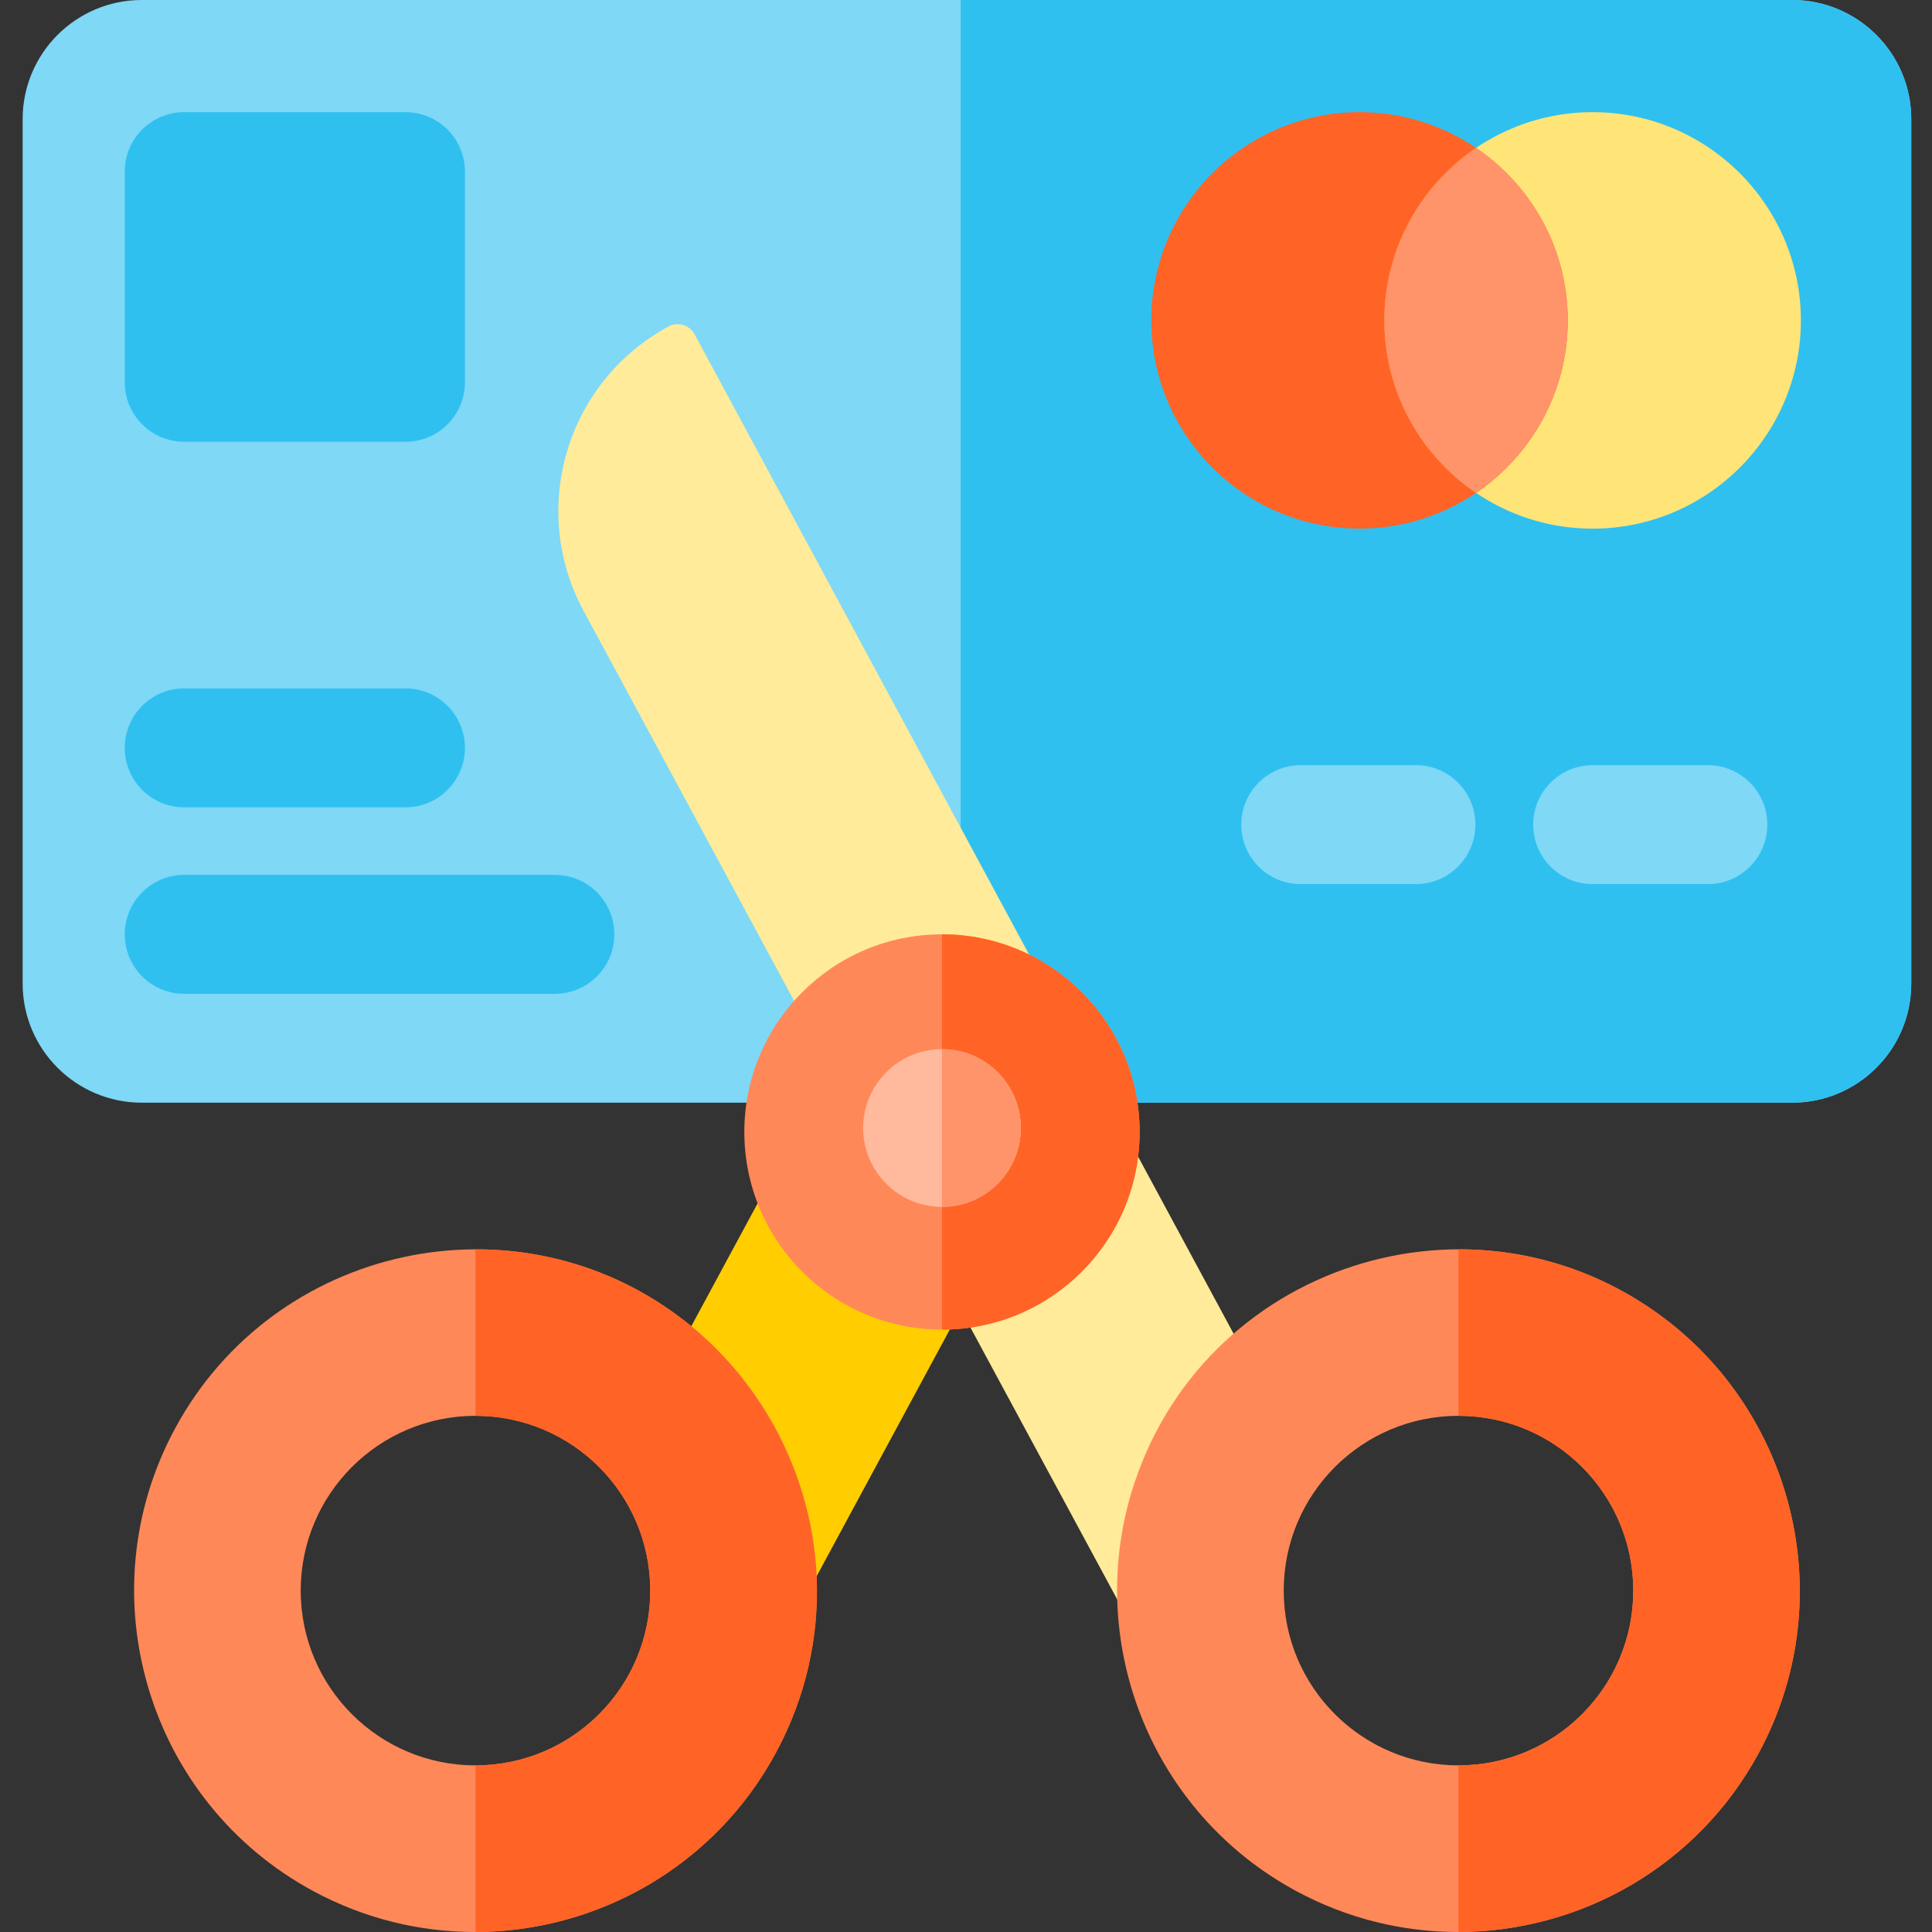 <svg xmlns="http://www.w3.org/2000/svg" height="512pt" version="1.1" viewBox="-6 0 512 512" width="512pt">
<rect x="-6" y="0" width="512" height="512" fill="#333333" stroke="none"/>
<g id="surface1">
<path d="M 349.664 159.762 C 341.023 175.77 196.316 443.84 189.191 457.035 L 164.191 443.535 C 170.074 432.652 171.355 420.129 167.812 408.281 C 165.648 401.051 161.859 394.602 156.754 389.34 L 178.234 349.543 L 322.656 82 L 327.141 84.426 C 354.16 99.02 364.246 132.742 349.664 159.762 Z M 349.664 159.762 " style=" stroke:none;fill-rule:nonzero;fill:rgb(100%,80.392%,0%);fill-opacity:1;" />
<path d="M 500.504 31.586 L 500.504 260.633 C 500.504 278.078 486.359 292.223 468.914 292.223 L 31.586 292.223 C 14.141 292.223 0 278.078 0 260.633 L 0 31.586 C 0 14.141 14.141 0 31.586 0 L 468.914 0 C 486.359 0 500.504 14.141 500.504 31.586 Z M 500.504 31.586 " style=" stroke:none;fill-rule:nonzero;fill:rgb(49.412%,84.706%,96.471%);fill-opacity:1;" />
<path d="M 500.504 31.586 L 500.504 260.633 C 500.504 278.078 486.359 292.223 468.914 292.223 L 248.586 292.223 L 248.586 0 L 468.914 0 C 486.359 0 500.504 14.141 500.504 31.586 Z M 500.504 31.586 " style=" stroke:none;fill-rule:nonzero;fill:rgb(18.431%,75.294%,94.118%);fill-opacity:1;" />
<path d="M 354.281 29.723 C 323.852 29.723 299.098 54.48 299.098 84.91 C 299.098 115.34 323.852 140.098 354.281 140.098 C 384.711 140.098 409.469 115.34 409.469 84.91 C 409.469 54.48 384.711 29.723 354.281 29.723 Z M 354.281 29.723 " style=" stroke:none;fill-rule:nonzero;fill:rgb(100%,39.216%,14.902%);fill-opacity:1;" />
<path d="M 416.066 29.723 C 385.637 29.723 360.879 54.48 360.879 84.91 C 360.879 115.34 385.637 140.098 416.066 140.098 C 446.496 140.098 471.254 115.34 471.254 84.91 C 471.254 54.48 446.496 29.723 416.066 29.723 Z M 416.066 29.723 " style=" stroke:none;fill-rule:nonzero;fill:rgb(100%,89.412%,46.667%);fill-opacity:1;" />
<path d="M 315.238 421.527 C 315.238 432.391 318.977 442.371 325.238 450.27 L 309.113 459.137 C 307.055 455.312 293.398 430.027 274.844 395.652 C 229.473 311.586 154.777 173.23 148.641 161.863 C 134.059 134.844 144.137 101.121 171.156 86.527 C 173.617 85.18 176.734 86.105 178.078 88.598 C 185.234 101.855 271.715 262.211 315.617 343.617 C 324.891 360.805 332.266 374.484 336.594 382.5 C 323.746 390.734 315.238 405.137 315.238 421.527 Z M 315.238 421.527 " style=" stroke:none;fill-rule:nonzero;fill:rgb(100%,92.157%,60%);fill-opacity:1;" />
<path d="M 296.016 299.984 C 296.016 328.914 272.562 352.363 243.637 352.363 C 214.711 352.363 191.258 328.914 191.258 299.984 C 191.258 271.059 214.711 247.609 243.637 247.609 C 272.562 247.609 296.016 271.059 296.016 299.984 Z M 296.016 299.984 " style=" stroke:none;fill-rule:nonzero;fill:rgb(100%,53.333%,34.902%);fill-opacity:1;" />
<path d="M 243.633 247.609 L 243.633 352.359 C 272.566 352.359 296.012 328.91 296.012 299.988 C 296.012 271.059 272.566 247.609 243.633 247.609 Z M 243.633 247.609 " style=" stroke:none;fill-rule:nonzero;fill:rgb(100%,39.216%,14.902%);fill-opacity:1;" />
<path d="M 101.453 29.723 L 42.824 29.723 C 34.121 29.723 27.062 36.781 27.062 45.48 L 27.062 101.312 C 27.062 110.012 34.121 117.07 42.824 117.07 L 101.453 117.07 C 110.152 117.07 117.211 110.012 117.211 101.312 L 117.211 45.48 C 117.211 36.781 110.152 29.723 101.453 29.723 Z M 101.453 29.723 " style=" stroke:none;fill-rule:nonzero;fill:rgb(18.431%,75.294%,94.118%);fill-opacity:1;" />
<path d="M 42.824 213.949 L 101.453 213.949 C 110.152 213.949 117.211 206.895 117.211 198.191 C 117.211 189.488 110.152 182.434 101.453 182.434 L 42.824 182.434 C 34.121 182.434 27.062 189.488 27.062 198.191 C 27.062 206.895 34.121 213.949 42.824 213.949 Z M 42.824 213.949 " style=" stroke:none;fill-rule:nonzero;fill:rgb(18.431%,75.294%,94.118%);fill-opacity:1;" />
<path d="M 141.047 231.852 L 42.824 231.852 C 34.121 231.852 27.062 238.906 27.062 247.609 C 27.062 256.312 34.121 263.367 42.824 263.367 L 141.047 263.367 C 149.75 263.367 156.805 256.312 156.805 247.609 C 156.805 238.906 149.75 231.852 141.047 231.852 Z M 141.047 231.852 " style=" stroke:none;fill-rule:nonzero;fill:rgb(18.431%,75.294%,94.118%);fill-opacity:1;" />
<path d="M 369.234 202.777 L 338.699 202.777 C 329.996 202.777 322.941 209.836 322.941 218.535 C 322.941 227.238 329.996 234.297 338.699 234.297 L 369.234 234.297 C 377.938 234.297 384.992 227.238 384.992 218.535 C 384.992 209.836 377.938 202.777 369.234 202.777 Z M 369.234 202.777 " style=" stroke:none;fill-rule:nonzero;fill:rgb(49.412%,84.706%,96.471%);fill-opacity:1;" />
<path d="M 446.602 202.777 L 416.066 202.777 C 407.363 202.777 400.309 209.836 400.309 218.535 C 400.309 227.238 407.363 234.297 416.066 234.297 L 446.602 234.297 C 455.305 234.297 462.359 227.238 462.359 218.535 C 462.359 209.836 455.305 202.777 446.602 202.777 Z M 446.602 202.777 " style=" stroke:none;fill-rule:nonzero;fill:rgb(49.412%,84.706%,96.471%);fill-opacity:1;" />
<path d="M 264.531 298.934 C 264.531 310.477 255.176 319.832 243.637 319.832 C 232.098 319.832 222.742 310.477 222.742 298.934 C 222.742 287.395 232.098 278.039 243.637 278.039 C 255.176 278.039 264.531 287.395 264.531 298.934 Z M 264.531 298.934 " style=" stroke:none;fill-rule:nonzero;fill:rgb(100%,72.549%,61.569%);fill-opacity:1;" />
<path d="M 409.473 84.91 C 409.473 103.906 399.828 120.68 385.184 130.621 C 370.527 120.691 360.883 103.906 360.883 84.91 C 360.883 65.918 370.527 49.129 385.184 39.203 C 399.828 49.141 409.473 65.918 409.473 84.91 Z M 409.473 84.91 " style=" stroke:none;fill-rule:nonzero;fill:rgb(100%,39.216%,14.902%);fill-opacity:1;" />
<path d="M 409.473 84.91 C 409.473 103.906 399.828 120.68 385.184 130.621 C 370.527 120.691 360.883 103.906 360.883 84.91 C 360.883 65.918 370.527 49.129 385.184 39.203 C 399.828 49.141 409.473 65.918 409.473 84.91 Z M 409.473 84.91 " style=" stroke:none;fill-rule:nonzero;fill:rgb(100%,58.039%,41.569%);fill-opacity:1;" />
<path d="M 174.785 349.543 C 130.324 315.754 66.574 330.059 40.387 378.57 C 16.688 422.461 33.117 477.457 77.02 501.16 C 90.645 508.512 105.344 512 119.84 512 L 120 512 C 152.145 511.949 183.293 494.73 199.609 464.516 C 221.18 424.555 209.395 375.844 174.785 349.543 Z M 120.008 467.844 L 120 467.844 C 94.418 467.836 73.691 447.109 73.691 421.527 C 73.691 395.945 94.418 375.219 120 375.207 L 120.008 375.207 C 145.59 375.207 166.328 395.945 166.328 421.527 C 166.328 447.109 145.59 467.844 120.008 467.844 Z M 120.008 467.844 " style=" stroke:none;fill-rule:nonzero;fill:rgb(100%,53.333%,34.902%);fill-opacity:1;" />
<path d="M 199.609 464.516 C 183.293 494.73 152.145 511.949 120 512 L 120 467.844 L 120.008 467.844 C 145.59 467.844 166.328 447.109 166.328 421.527 C 166.328 395.945 145.59 375.207 120.008 375.207 L 120 375.207 L 120 331.086 C 188.211 330.988 232.062 404.402 199.609 464.516 Z M 199.609 464.516 " style=" stroke:none;fill-rule:nonzero;fill:rgb(100%,39.216%,14.902%);fill-opacity:1;" />
<path d="M 435.293 349.543 C 385.207 311.473 312.039 334.91 293.805 395.652 C 281.785 435.855 299.172 480.453 337.527 501.16 C 351.152 508.512 365.852 512 380.348 512 L 380.508 512 C 412.652 511.949 443.801 494.73 460.117 464.516 C 481.684 424.551 469.898 375.848 435.293 349.543 Z M 380.516 467.844 L 380.508 467.844 C 354.965 467.828 334.199 447.129 334.199 421.527 C 334.199 395.988 354.891 375.207 380.508 375.207 L 380.516 375.207 C 406.098 375.207 426.836 395.945 426.836 421.527 C 426.836 447.109 406.098 467.844 380.516 467.844 Z M 380.516 467.844 " style=" stroke:none;fill-rule:nonzero;fill:rgb(100%,53.333%,34.902%);fill-opacity:1;" />
<path d="M 460.117 464.516 C 443.801 494.73 412.652 511.949 380.508 512 L 380.508 467.844 L 380.52 467.844 C 406.098 467.844 426.836 447.109 426.836 421.527 C 426.836 395.945 406.098 375.207 380.52 375.207 L 380.508 375.207 L 380.508 331.086 C 401.094 331.055 420.18 338.059 435.293 349.543 C 469.934 375.867 481.66 424.609 460.117 464.516 Z M 460.117 464.516 " style=" stroke:none;fill-rule:nonzero;fill:rgb(100%,39.216%,14.902%);fill-opacity:1;" />
<path d="M 264.527 298.938 C 264.527 310.473 255.18 319.832 243.633 319.832 L 243.633 278.043 C 255.18 278.043 264.527 287.395 264.527 298.938 Z M 264.527 298.938 " style=" stroke:none;fill-rule:nonzero;fill:rgb(100%,58.039%,41.569%);fill-opacity:1;" />
</g>
</svg>